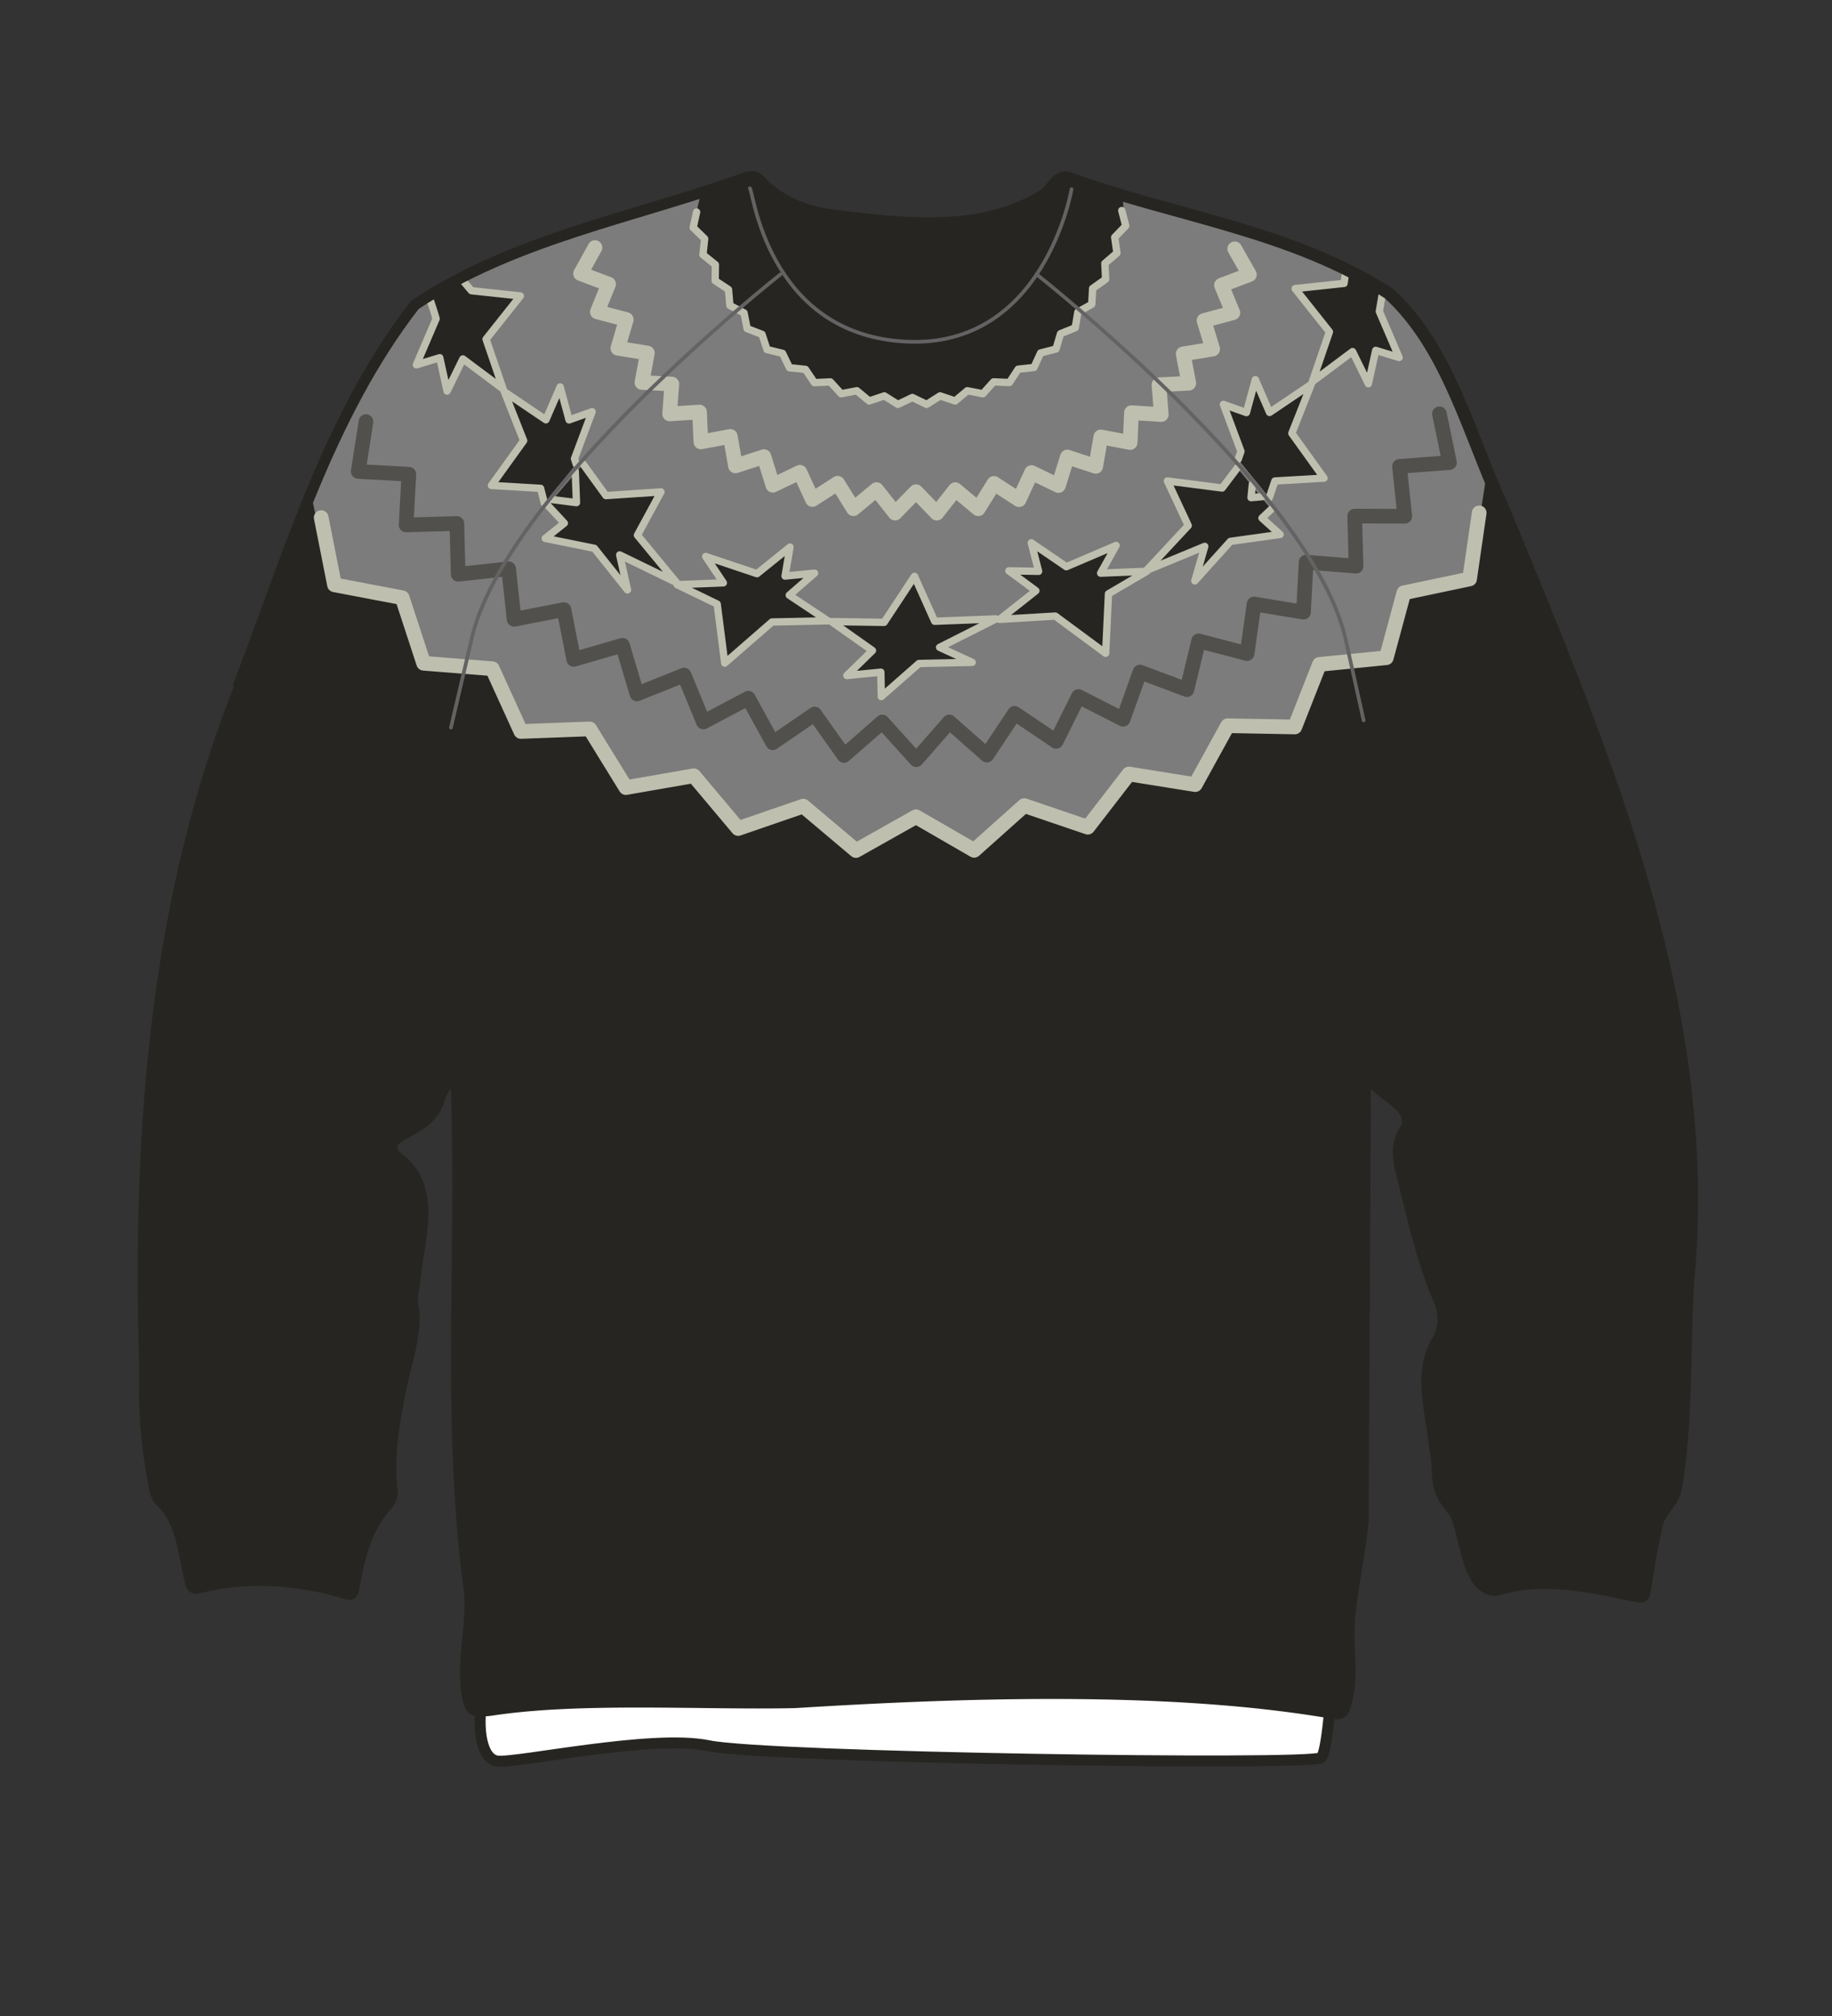 <svg xmlns="http://www.w3.org/2000/svg" width="500" height="550" viewBox="0 0 500 550"><rect x="0" y="0" width="500" height="550" fill="#333333" stroke="none"/><title>s03e01-01</title><path d="M365.52,416.93s-1.73,60.44-5,62.62-151.41,0-167.06-3.27-53.14,5-57.87,4.15-5.46-10.89-3.64-18.53,1.36-45,1.36-45Z" fill="#fff" stroke="#262521" stroke-linecap="round" stroke-linejoin="round" stroke-width="3"/><path d="M372.64,291.45q-.25,61.74-.61,123.46c-.81,9-2.68,16.41-3.55,25.45-1,10.07,1.34,17-1.5,25.63-.59,1.77-2,1.67-3.35,1.43C319,459.69,262,461.71,217,464.5c-24.59.58-58.61-1.67-83,2.09-5.23.6-5.68.28-6.62-4.82-1.35-11.26,1.94-18.53.52-29.31-6.14-46.82-1.38-94.38-3.6-141.53-1.41,2.82-2.93,5.6-4.28,8.46-2.37,10.67-17.5,9.3-11.81,16.18,11.11,7.95,6.4,21.38,5.15,32.56-.25,3.15-1.35,6.27-.37,9.58.5,8.43-3.19,16.94-4.38,25.31-1.5,8-2.61,15.83-1.54,23.93a5.1,5.1,0,0,1-1.13,3.3c-5.71,6.28-7.75,14-9.19,22.06-.57,3.17-.61,3-3.74,2.05-12.38-3.52-26.09-4.38-38.6-1.18-1.39.34-2.11,0-2.41-1.47C50,424,49.83,415,43.52,409.28a6.66,6.66,0,0,1-1.33-3.22,144.54,144.54,0,0,1-2.72-33.31c-1.91-63,2.6-126.93,26.19-186,13.61-35.43,24.56-73.32,48.06-103.67,27.33-18.2,60-23.76,90.46-34.78a3.15,3.15,0,0,1,2.73.43c5,5.55,11.46,8.41,18.56,9.67,19.18,2.42,41.29,5.55,58.64-4.88,2.86-1.27,4.21-6.53,7.88-5C321.11,59,353,62.93,379.42,80.11c15.95,14.59,21.63,38,30.46,57.2,27.81,67.49,58,137.4,51.05,212.08-1.19,18.66-.23,37.45-3.28,56-.49,4.66-5.21,7.09-5.56,11.78-1.22,5.28-2.08,10.65-2.91,16-.4,2.6-.41,2.83-3.09,2.32-12.47-2.65-25.25-5.48-37.79-1.58-8.34-.14-8.13-15.55-11.44-21.4-6.28-7.36-3.61-9-5.33-17.63-.9-9.7-4.68-20.27.79-29.26,2-3.54,1.86-7,.51-10.66-4.9-11.29-7.4-23.42-10.45-35.3-1.07-4.3-1.31-8.49,1.61-12.33,1.51-7.24-10.43-8.68-10.93-15.93Z" fill="#262521" stroke="#262521" stroke-linecap="round" stroke-linejoin="round" stroke-width="3"/><path d="M405.53,130.6c-8.82-20.21-10.16-35.9-26.11-50.49C353,62.93,306.33,53.44,306.33,53.44l.82,8-3,3,.72,4.62-3.3,2.82.21,4.33L298,78.26,298,83l-3.74,1.35-.86,4.79-4.11,1.44-1.06,4.61L284,96.3l-1.81,4-4.68.59-2.27,3.85-4.07-.51-2.89,3.24-4.2-1.21-3.58,2.85L256.57,108l-3.66,2.33-3.52-2.11-4.7,1.93-3.54-1.87-3.51,1.16-3.78-2.84-4.53,1.2-2.7-3.61-4.36.2-2-3.39-4.37-1-2.32-3.6-4.24-1L208,91.22l-4.42-1.8-.5-3.36-3.95-2.53V79.35l-3.92-2.77.06-4.26L192.06,69l.26-3.88-3.18-3.42,2.22-9.15c-30.43,11-50.31,12.31-77.64,30.51-18,23.22-28.86,51.5-28.86,51.5l5.07,23.95,20.26,4.63,4.09,17L133.63,182l7.63,16.6,18-.5,10.59,15.62,18.73-2.19,12.94,14.19,18.51-5.3,13.41,11.79L250,223.32l15.61,8.93,14.26-12.15,17.4,4.65,11.57-13.47L327.57,213l7.95-13.39,18.75-2,6.42-17,17.13-.93,4.91-17.44,18.68-4.9Z" fill="#7c7c7c"/><polygon points="241.29 169.79 249.59 157.23 255.09 169.49 271.83 168.85 256.44 176.61 265.33 180.7 250.82 181.01 240.54 190.04 240.4 183.38 231.13 184.3 238.12 177.48 226.92 169.58 241.29 169.79" fill="#262521" stroke="#bfbfaf" stroke-linecap="round" stroke-linejoin="round" stroke-width="2"/><polygon points="282.72 161.17 272.82 168.98 288.01 168.07 301.76 178.23 302.53 162 313 155.86 300.39 156.37 304.61 148.81 291.03 154.61 281.47 148.09 283.46 155.87 275.35 155.73 282.72 161.17" fill="#262521" stroke="#bfbfaf" stroke-linecap="round" stroke-linejoin="round" stroke-width="2"/><polygon points="215.41 162.38 225.92 169.37 210.7 169.69 197.8 180.91 195.74 164.8 184.81 159.51 197.42 159.01 192.61 151.82 206.61 156.51 215.61 149.25 214.26 157.16 222.32 156.37 215.41 162.38" fill="#262521" stroke="#bfbfaf" stroke-linecap="round" stroke-linejoin="round" stroke-width="2"/><polyline points="190.12 57.85 189.19 62.09 192.32 65.14 191.85 69.48 195.25 72.22 195.19 76.58 198.83 78.99 199.2 83.34 203.07 85.36 203.91 89.65 207.98 91.22 209.34 95.37 213.58 96.4 215.48 100.33 219.83 100.77 222.27 104.39 226.63 104.19 229.57 107.42 233.86 106.6 237.22 109.39 241.36 108 245.06 110.33 249 108.44 252.91 110.33 256.57 108 260.68 109.39 264.01 106.6 268.27 107.42 271.17 104.18 275.5 104.36 277.88 100.72 282.19 100.25 284 96.3 288.2 95.21 289.44 91.05 293.46 89.41 294.18 85.13 297.97 83.02 298.2 78.69 301.75 76.19 301.54 71.86 304.84 69.04 304.23 64.73 307.24 61.62 306.16 57.44" fill="none" stroke="#bfbfaf" stroke-linecap="round" stroke-linejoin="round" stroke-width="2"/><polyline points="162.39 67.54 158.45 74.64 166.1 77.51 163.03 85.09 170.93 87.17 168.63 95.01 176.69 96.31 175.2 104.34 183.36 104.77 182.76 112.92 190.92 112.41 191.29 120.57 199.32 119.06 200.73 127.11 208.5 124.58 210.94 132.38 218.31 128.85 221.74 136.27 228.61 131.84 232.92 138.78 239.22 133.57 244.29 139.98 250 134.13 255.68 139.99 260.72 133.58 266.99 138.8 271.28 131.88 278.12 136.32 281.54 128.92 288.88 132.46 291.31 124.68 299.05 127.23 300.44 119.2 308.45 120.73 308.8 112.58 316.94 113.1 316.31 104.97 324.45 104.55 322.92 96.54 330.97 95.24 328.61 87.44 336.49 85.33 333.37 77.81 340.99 74.91 336.99 67.88" fill="none" stroke="#bfbfaf" stroke-linecap="round" stroke-linejoin="round" stroke-width="4"/><polyline points="99.89 115.02 97.76 128.62 111.59 129.38 110.84 143.21 124.69 142.82 125.05 156.67 138.82 155.18 140.31 168.95 153.91 166.31 156.59 179.9 169.89 176.04 173.84 189.32 186.7 184.17 191.99 196.97 204.23 190.49 210.9 202.63 222.33 194.8 230.35 206.1 240.79 196.99 250.08 207.26 259.08 196.97 269.34 206 276.92 194.62 288.25 202.26 294.34 190.02 306.52 196.22 311.13 183.35 323.94 188.14 327.14 174.85 340.36 178.31 342.27 164.77 355.75 167.01 356.48 153.36 370.1 154.47 369.73 140.8 383.4 140.84 381.96 127.24 395.6 126.2 392.86 112.89" fill="none" stroke="#51504c" stroke-linecap="round" stroke-linejoin="round" stroke-width="4"/><polyline points="87.66 141.21 91.29 159.55 109.77 163.07 115.62 180.95 134.36 182.44 142.16 199.56 160.95 198.86 170.82 214.87 189.35 211.64 201.46 226.04 219.23 219.92 233.61 232.04 250 222.82 265.87 231.99 279.54 219.78 296.89 225.68 308.11 211.16 326.21 214.06 335.06 197.99 353.39 198.33 360.11 181.26 378.36 179.44 383.15 161.73 401.09 157.95 403.71 139.91" fill="none" stroke="#bfbfaf" stroke-linecap="round" stroke-linejoin="round" stroke-width="4"/><path d="M204.65,51.38c.8-.26,4.44,39.77,42.44,41.81s45.37-41.58,45.37-41.58" fill="none" stroke="#636363" stroke-linecap="round" stroke-linejoin="round"/><polyline points="337.69 127.67 333.55 133.14 318.62 131.22 324.3 143.39 312.88 155.64 328.81 149.06 326.1 158.47 335.82 147.69 349.37 145.81 344.42 141.34 346.93 138.96" fill="#262521" stroke="#bfbfaf" stroke-linecap="round" stroke-linejoin="round" stroke-width="2"/><polyline points="344.58 135.49 341.44 135.77 341.8 132.11" fill="none" stroke="#bfbfaf" stroke-linecap="round" stroke-linejoin="round" stroke-width="2"/><polyline points="159.14 126.62 165.37 135.21 180.39 134.2 173.97 146.01 184.63 158.93 169.13 151.39 171.26 160.94 162.22 149.59 148.81 146.88 154.02 142.73 149.49 137.86" fill="#262521" stroke="#bfbfaf" stroke-linecap="round" stroke-linejoin="round" stroke-width="2"/><polyline points="150.61 136.28 157.33 137.13 157.01 128.58" fill="none" stroke="#bfbfaf" stroke-linecap="round" stroke-linejoin="round" stroke-width="2"/><polyline points="337.92 125.34 338.69 123.15 333.9 110.33 340.18 112.56 342.61 103.57 346.5 112.53 357.86 104.86 352.57 118.22 361.36 130.44 347.95 131.23 346.42 135.77" fill="#262521" stroke="#bfbfaf" stroke-linecap="round" stroke-linejoin="round" stroke-width="2"/><polyline points="367.35 73.63 366.83 77.31 353.47 78.74 362.83 90.53 358.17 104.13 369.15 95.92 373.46 104.69 375.47 95.59 381.85 97.53 376.45 84.95 377.43 79.26" fill="#262521" stroke="#bfbfaf" stroke-linecap="round" stroke-linejoin="round" stroke-width="2"/><polyline points="157.25 126.6 156.79 125.15 161.59 112.33 155.31 114.56 152.88 105.57 148.99 114.53 137.63 106.86 142.92 120.22 134.13 132.44 147.54 133.23 148.57 137.27" fill="#262521" stroke="#bfbfaf" stroke-linecap="round" stroke-linejoin="round" stroke-width="2"/><polyline points="117.22 81.3 118.36 84.73 119.03 86.95 113.64 99.53 120.02 97.59 122.02 106.69 126.33 97.92 137.32 106.13 132.66 92.53 142.02 80.74 128.66 79.31 126.01 76.16" fill="#262521" stroke="#bfbfaf" stroke-linecap="round" stroke-linejoin="round" stroke-width="2"/><path d="M213,74.86s-75.77,59.57-84.41,100l-5.52,23.65" fill="none" stroke="#636363" stroke-linecap="round" stroke-linejoin="round"/><path d="M282.93,74.86s75.77,59.57,84.42,100l4.82,21.67" fill="none" stroke="#636363" stroke-linecap="round" stroke-linejoin="round"/><path d="M291.48,48.63c29.12,10.49,61,14.41,87.44,31.58,15.94,14.59,21.63,38,30.45,57.21" fill="none" stroke="#262521" stroke-linecap="round" stroke-linejoin="round" stroke-width="3"/><path d="M65.15,186.85c13.61-35.43,24.56-73.32,48.07-103.67,27.32-18.2,60-23.76,90.46-34.78" fill="none" stroke="#262521" stroke-linecap="round" stroke-linejoin="round" stroke-width="3"/></svg>